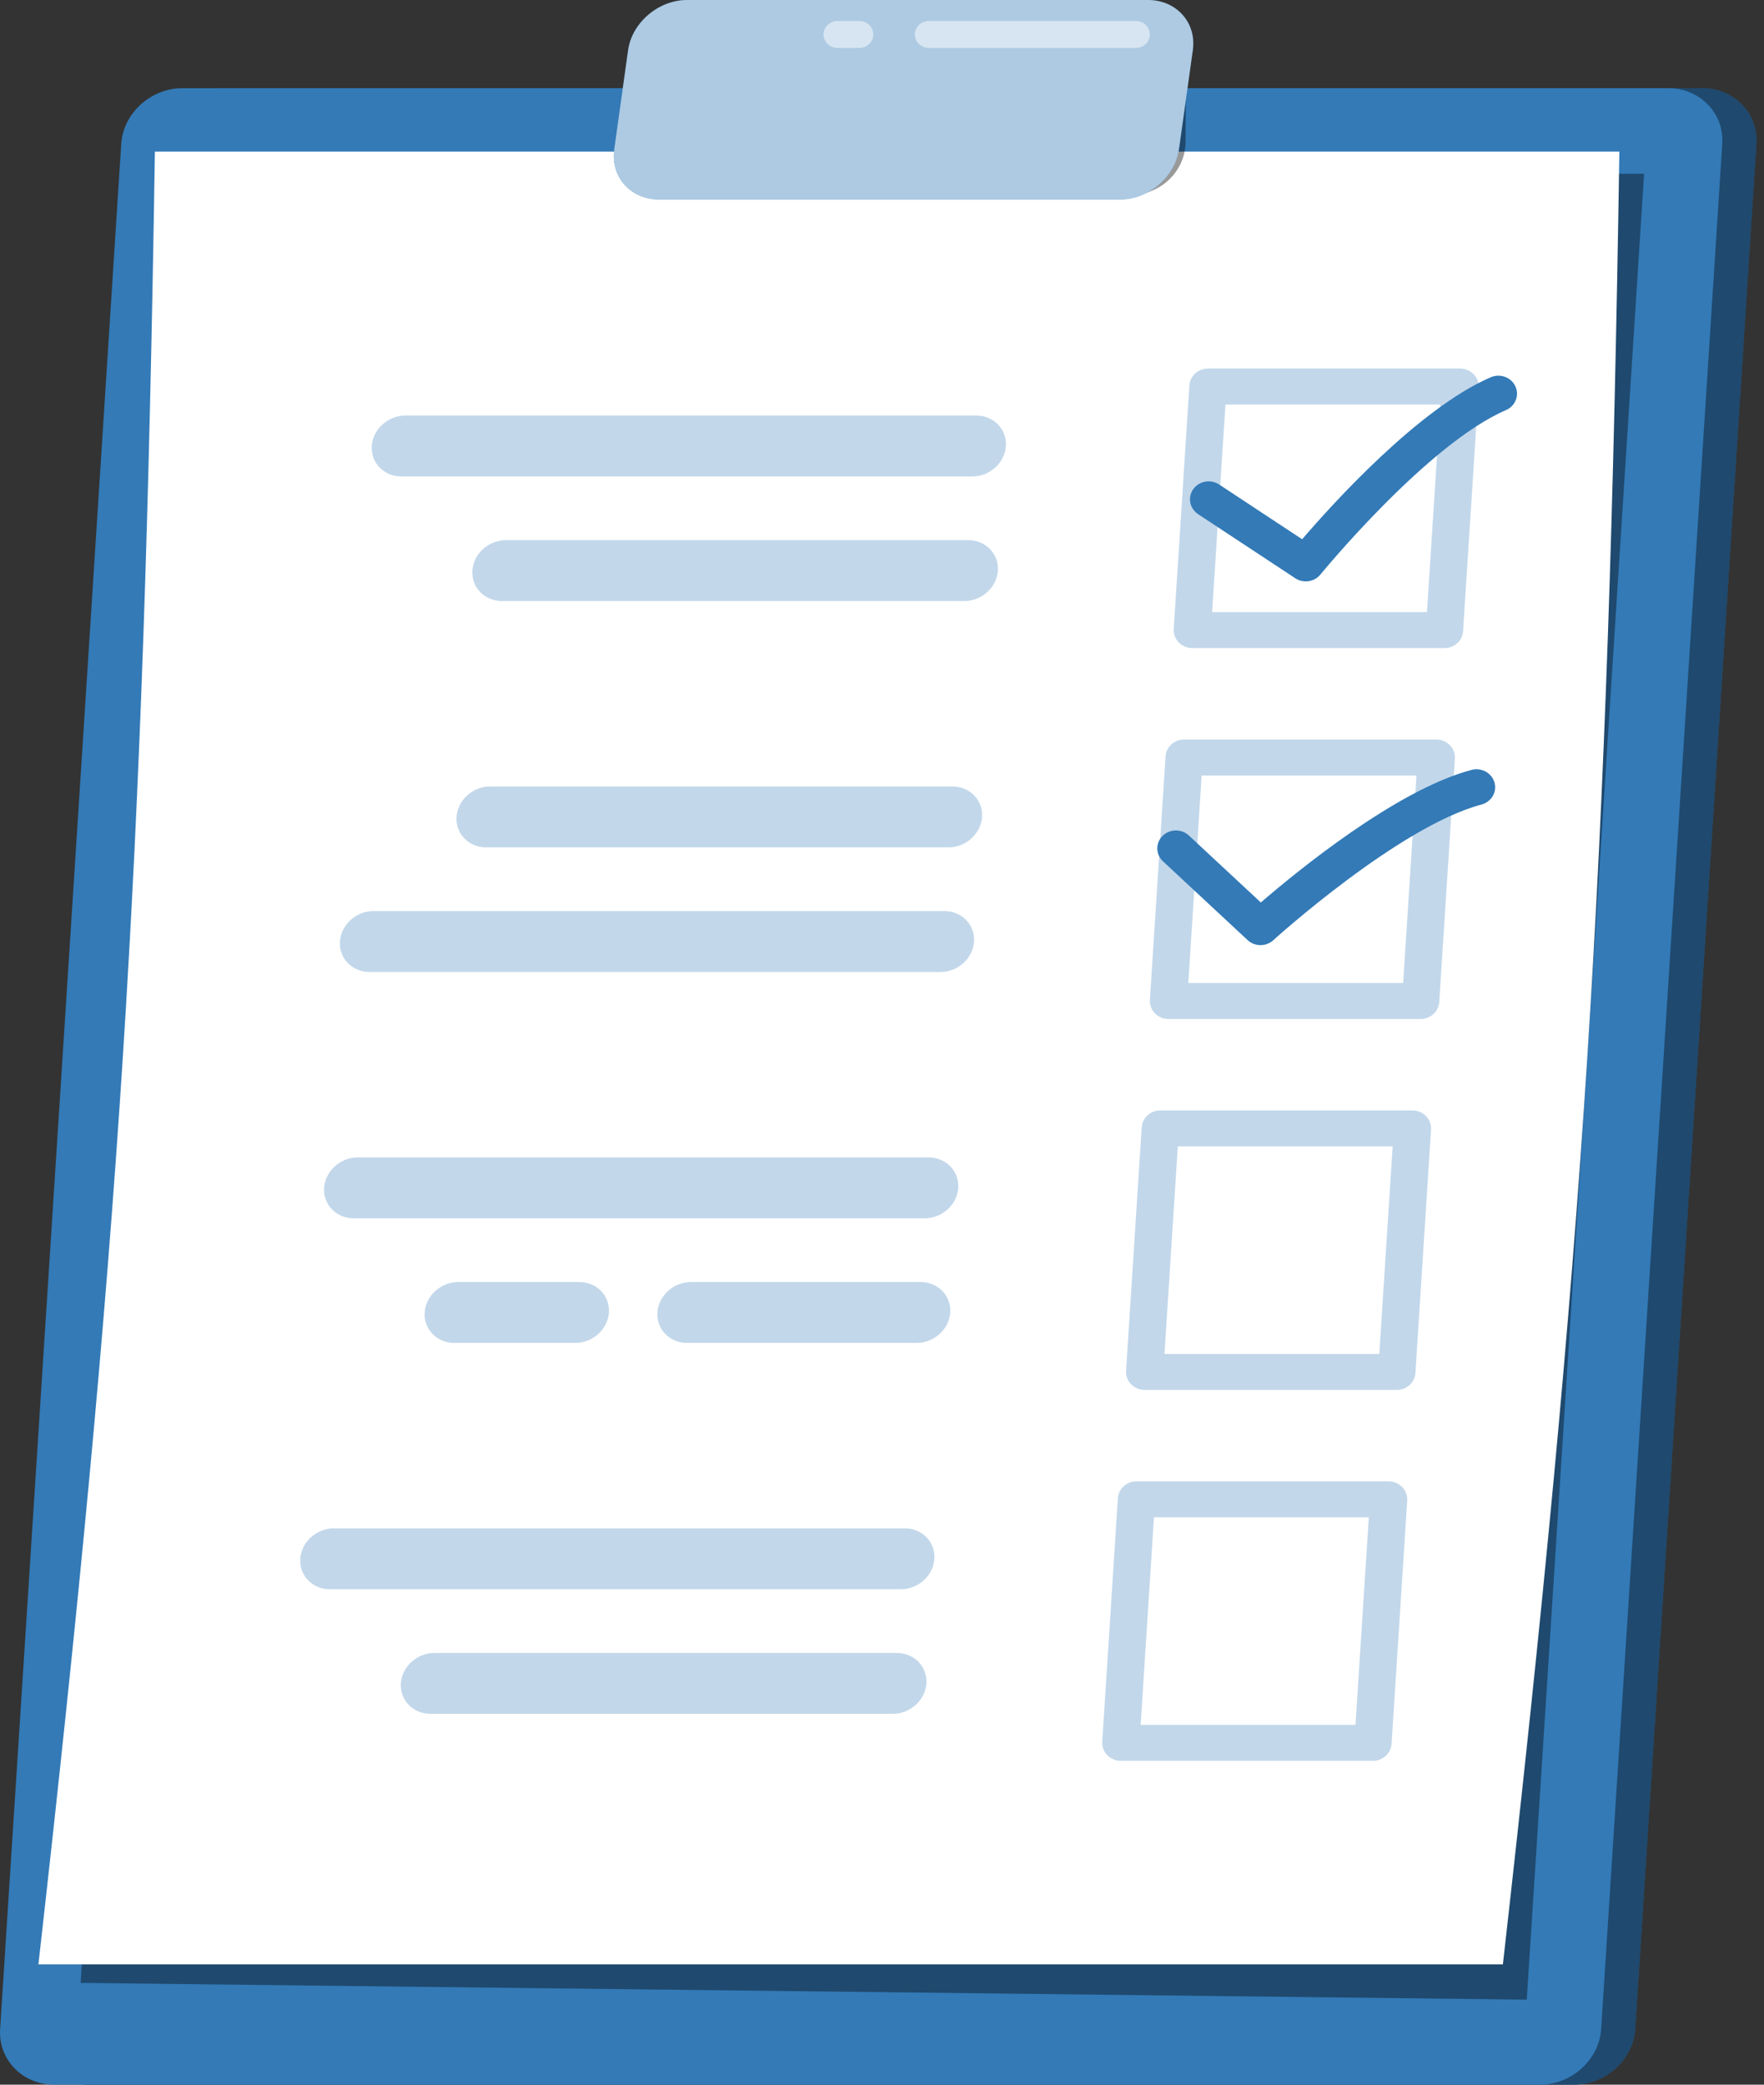 <svg width="88" height="104" viewBox="0 0 88 104" fill="none" xmlns="http://www.w3.org/2000/svg">
<rect x="0" y="0" width="88" height="104" fill="#333333" stroke="none"/>
<path d="M10.805 4.398H84.924C86.505 4.398 87.719 5.648 87.621 7.175L81.578 101.223C81.48 102.75 80.106 104 78.524 104H4.405C2.824 104 1.61 102.75 1.708 101.223L7.751 7.175C7.849 5.648 9.223 4.398 10.805 4.398Z" fill="#337AB7"/>
<path opacity="0.4" d="M10.805 4.398H84.924C86.505 4.398 87.719 5.648 87.621 7.175L81.578 101.223C81.48 102.75 80.106 104 78.524 104H4.405C2.824 104 1.61 102.75 1.708 101.223L7.751 7.175C7.849 5.648 9.223 4.398 10.805 4.398Z" fill="black"/>
<path d="M9.102 4.399H83.222C84.803 4.399 86.017 5.648 85.918 7.176L79.876 101.224C79.778 102.751 78.404 104 76.822 104H2.702C1.121 104 -0.093 102.751 0.006 101.224L6.048 7.176C6.147 5.648 7.521 4.399 9.102 4.399Z" fill="#337AB7"/>
<path opacity="0.4" d="M4.023 98.922L76.165 99.757L82.018 8.67H9.822L4.023 98.922Z" fill="black"/>
<path d="M1.916 98C26.269 98 50.622 98 74.974 98C79.001 62.392 80.236 43.168 80.785 7.561C56.433 7.561 32.079 7.561 7.727 7.561C7.177 43.168 5.942 62.392 1.916 98Z" fill="white"/>
<path opacity="0.3" d="M72.06 32.33H59.48C59.224 32.33 58.979 32.228 58.804 32.047C58.628 31.867 58.537 31.624 58.553 31.377L59.334 19.229C59.364 18.756 59.77 18.387 60.261 18.387H72.841C73.097 18.387 73.341 18.489 73.517 18.67C73.693 18.85 73.784 19.093 73.768 19.34L72.987 31.488C72.957 31.961 72.551 32.33 72.06 32.33ZM60.468 30.536H71.187L71.852 20.181H61.134L60.468 30.536Z" fill="#337AB7"/>
<path opacity="0.3" d="M70.871 50.835H58.292C58.036 50.835 57.791 50.733 57.616 50.552C57.44 50.372 57.349 50.129 57.365 49.882L58.145 37.733C58.176 37.26 58.582 36.892 59.072 36.892H71.652C71.908 36.892 72.153 36.994 72.328 37.174C72.504 37.355 72.595 37.597 72.579 37.844L71.799 49.993C71.767 50.466 71.362 50.835 70.871 50.835ZM59.28 49.04H69.998L70.664 38.686H59.946L59.28 49.04Z" fill="#337AB7"/>
<path opacity="0.3" d="M69.682 69.34H57.103C56.847 69.34 56.602 69.238 56.426 69.057C56.25 68.877 56.16 68.634 56.175 68.388L56.956 56.239C56.987 55.766 57.393 55.397 57.883 55.397H70.463C70.719 55.397 70.963 55.499 71.139 55.68C71.315 55.86 71.406 56.103 71.39 56.349L70.61 68.498C70.579 68.971 70.173 69.34 69.682 69.34ZM58.091 67.546H68.809L69.475 57.191H58.757L58.091 67.546Z" fill="#337AB7"/>
<path opacity="0.3" d="M68.493 87.844H55.914C55.658 87.844 55.413 87.742 55.237 87.562C55.061 87.381 54.971 87.139 54.987 86.892L55.767 74.743C55.797 74.27 56.203 73.901 56.694 73.901H69.274C69.53 73.901 69.775 74.004 69.95 74.184C70.126 74.364 70.217 74.607 70.201 74.854L69.42 87.003C69.39 87.476 68.984 87.844 68.493 87.844ZM56.903 86.05H67.621L68.286 75.695H57.567L56.903 86.05Z" fill="#337AB7"/>
<path opacity="0.3" d="M20.021 23.77H48.511C49.376 23.77 50.127 23.086 50.181 22.251C50.234 21.416 49.571 20.732 48.706 20.732H20.216C19.352 20.732 18.6 21.416 18.546 22.251C18.492 23.086 19.156 23.77 20.021 23.77Z" fill="#337AB7"/>
<path opacity="0.3" d="M25.039 29.984H48.111C48.976 29.984 49.728 29.301 49.782 28.466C49.835 27.631 49.172 26.947 48.307 26.947H25.235C24.37 26.947 23.618 27.631 23.565 28.466C23.511 29.301 24.174 29.984 25.039 29.984Z" fill="#337AB7"/>
<path opacity="0.3" d="M18.628 45.452H47.117C47.982 45.452 48.646 46.136 48.592 46.971C48.539 47.806 47.787 48.489 46.922 48.489H18.432C17.568 48.489 16.904 47.806 16.958 46.971C17.012 46.136 17.763 45.452 18.628 45.452Z" fill="#337AB7"/>
<path opacity="0.3" d="M24.445 39.237H47.517C48.382 39.237 49.046 39.92 48.992 40.755C48.938 41.59 48.186 42.274 47.322 42.274H24.249C23.385 42.274 22.721 41.59 22.775 40.755C22.828 39.92 23.58 39.237 24.445 39.237Z" fill="#337AB7"/>
<path opacity="0.3" d="M17.643 60.779H46.133C46.998 60.779 47.749 60.096 47.803 59.261C47.857 58.426 47.193 57.742 46.328 57.742H17.839C16.974 57.742 16.222 58.426 16.169 59.261C16.115 60.096 16.778 60.779 17.643 60.779Z" fill="#337AB7"/>
<path opacity="0.3" d="M34.27 66.995H45.733C46.598 66.995 47.35 66.311 47.404 65.476C47.457 64.641 46.794 63.958 45.929 63.958H34.466C33.601 63.958 32.849 64.641 32.796 65.476C32.742 66.311 33.406 66.995 34.27 66.995Z" fill="#337AB7"/>
<path opacity="0.3" d="M22.661 66.995H28.707C29.572 66.995 30.323 66.311 30.377 65.476C30.43 64.641 29.767 63.958 28.902 63.958H22.857C21.992 63.958 21.24 64.641 21.187 65.476C21.133 66.311 21.797 66.995 22.661 66.995Z" fill="#337AB7"/>
<path opacity="0.3" d="M16.454 79.284H44.944C45.809 79.284 46.56 78.601 46.614 77.766C46.667 76.93 46.004 76.247 45.139 76.247H16.649C15.785 76.247 15.033 76.93 14.979 77.766C14.926 78.601 15.589 79.284 16.454 79.284Z" fill="#337AB7"/>
<path opacity="0.3" d="M21.472 85.499H44.544C45.409 85.499 46.161 84.816 46.215 83.981C46.268 83.146 45.605 82.462 44.74 82.462H21.668C20.803 82.462 20.051 83.146 19.998 83.981C19.944 84.816 20.608 85.499 21.472 85.499Z" fill="#337AB7"/>
<path d="M65.14 29.005C64.96 29.005 64.777 28.954 64.617 28.848L59.77 25.651C59.347 25.371 59.237 24.813 59.527 24.404C59.816 23.996 60.393 23.89 60.818 24.17L64.959 26.902C66.47 25.141 70.784 20.365 74.371 18.82C74.838 18.619 75.389 18.821 75.598 19.274C75.807 19.726 75.596 20.257 75.128 20.459C71.211 22.145 65.924 28.598 65.87 28.663C65.689 28.886 65.417 29.005 65.14 29.005Z" fill="#337AB7"/>
<path d="M62.882 47.15C62.65 47.15 62.418 47.066 62.238 46.899L58.019 42.971C57.649 42.627 57.638 42.059 57.994 41.703C58.351 41.347 58.939 41.337 59.307 41.68L62.899 45.023C64.675 43.489 69.659 39.4 73.413 38.408C73.908 38.277 74.418 38.559 74.554 39.037C74.689 39.515 74.398 40.008 73.903 40.138C69.797 41.223 63.581 46.849 63.519 46.906C63.34 47.069 63.111 47.15 62.882 47.15Z" fill="#337AB7"/>
<path opacity="0.4" d="M54.993 9.715L56.363 9.728C57.881 9.742 59.131 8.556 59.142 7.091L59.159 4.667C59.16 4.516 59.039 4.398 58.882 4.398H55.066C54.897 4.398 54.754 4.535 54.753 4.698L54.718 9.446C54.718 9.596 54.837 9.713 54.993 9.715Z" fill="black"/>
<path d="M34.277 0H57.263C58.689 0 59.698 1.127 59.505 2.504L58.814 7.45C58.621 8.827 57.297 9.954 55.871 9.954H32.886C31.459 9.954 30.45 8.827 30.643 7.45L31.334 2.504C31.527 1.127 32.851 0 34.277 0Z" fill="#337AB7"/>
<path opacity="0.6" d="M34.277 0H57.263C58.689 0 59.698 1.127 59.505 2.504L58.814 7.45C58.621 8.827 57.297 9.954 55.871 9.954H32.886C31.459 9.954 30.45 8.827 30.643 7.45L31.334 2.504C31.527 1.127 32.851 0 34.277 0Z" fill="white"/>
<path opacity="0.5" d="M56.666 2.392H46.334C45.95 2.392 45.638 2.091 45.638 1.719C45.638 1.348 45.949 1.047 46.334 1.047H56.666C57.05 1.047 57.362 1.348 57.362 1.719C57.362 2.091 57.051 2.392 56.666 2.392Z" fill="white"/>
<path opacity="0.5" d="M42.871 2.392H41.781C41.396 2.392 41.084 2.091 41.084 1.719C41.084 1.348 41.396 1.047 41.781 1.047H42.871C43.255 1.047 43.567 1.348 43.567 1.719C43.567 2.091 43.255 2.392 42.871 2.392Z" fill="white"/>
</svg>
